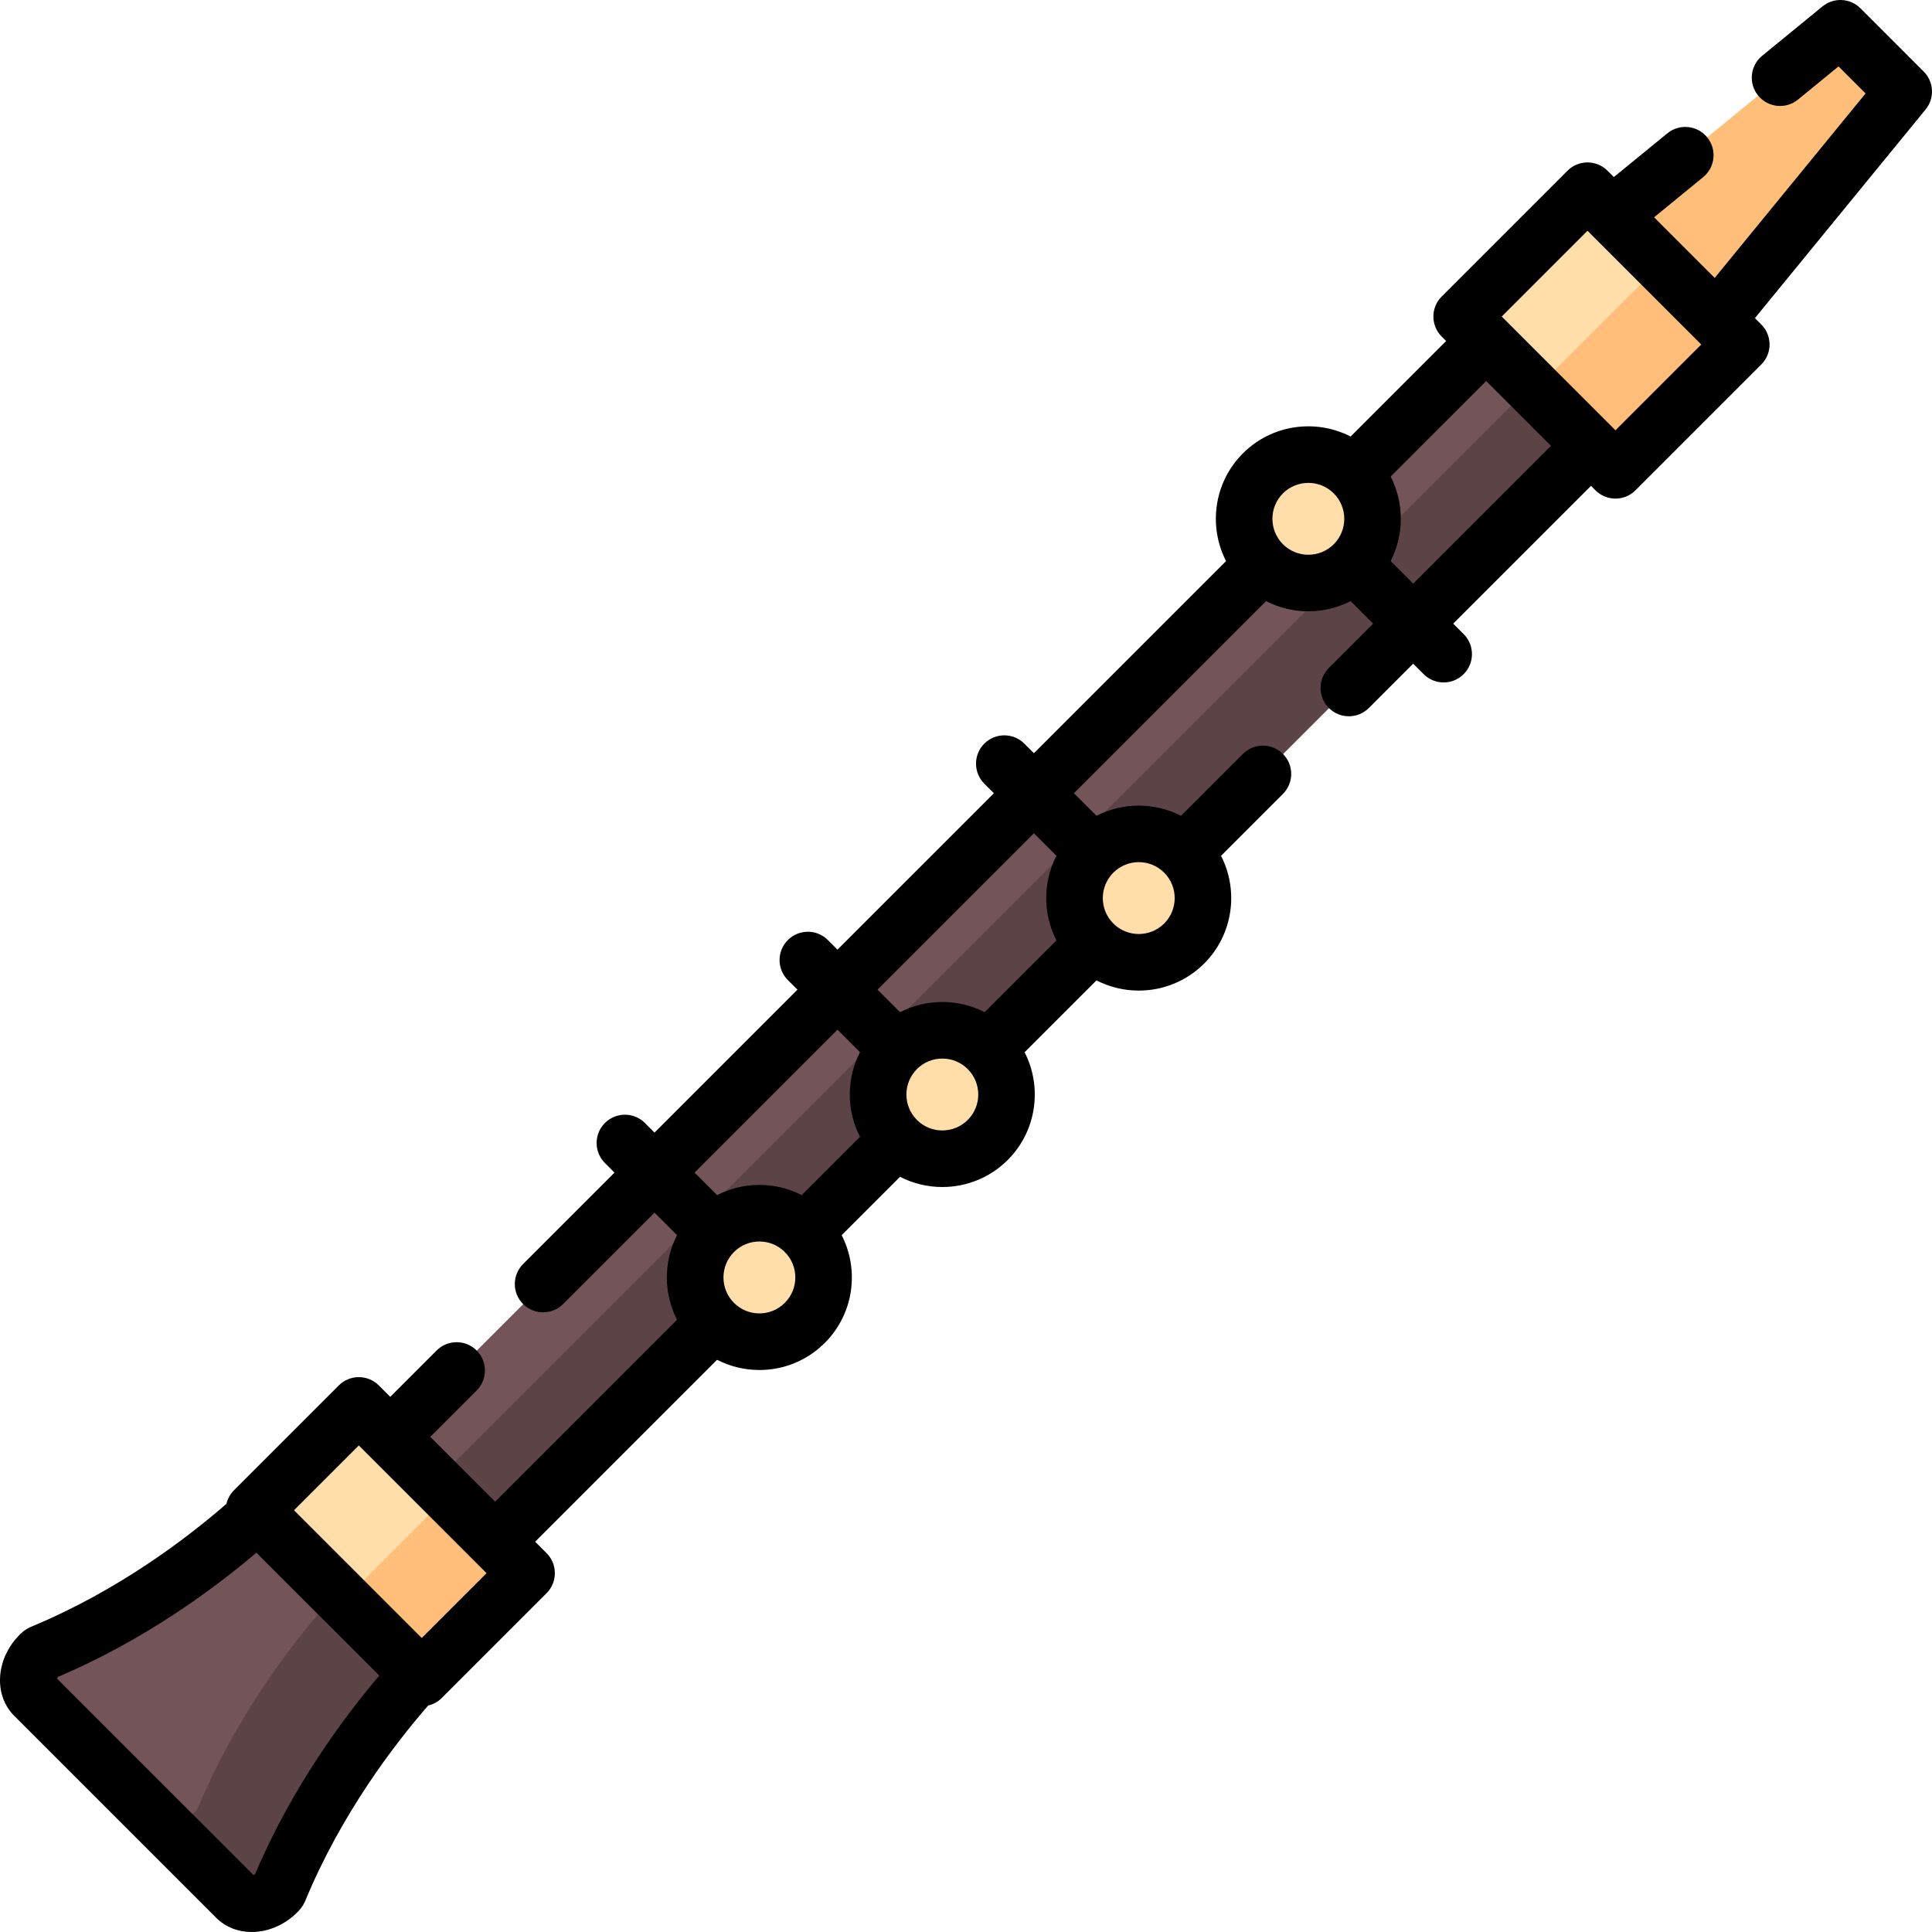 <?xml version="1.0" encoding="iso-8859-1"?>
<!-- Generator: Adobe Illustrator 19.0.0, SVG Export Plug-In . SVG Version: 6.00 Build 0)  -->
<svg version="1.1" id="Capa_1" xmlns="http://www.w3.org/2000/svg" xmlns:xlink="http://www.w3.org/1999/xlink" x="0px" y="0px"
	 viewBox="0 0 512.003 512.003" style="enable-background:new 0 0 512.003 512.003;" xml:space="preserve">
<path style="fill:#735458;" d="M115.343,438.97c0,0-26.21,25.271-41.37,61.91c-0.09,0.2-0.35,0.5-0.74,0.85
	c-1.94,1.8-4.26,2.73-6.37,2.77c-1.66,0.03-3.18-0.5-4.27-1.59l-53.5-53.5c-2.48-2.48-2.04-7.17,1.18-10.64
	c0.35-0.39,0.65-0.65,0.85-0.74c36.64-15.16,61.91-41.37,61.91-41.37l20.72,20.72L115.343,438.97z"/>
<path style="fill:#5C4346;" d="M115.343,438.97c0,0-26.21,25.271-41.37,61.91c-0.09,0.2-0.35,0.5-0.74,0.85
	c-1.94,1.8-4.26,2.73-6.37,2.77c-1.66,0.03-3.18-0.5-4.27-1.59l-21.58-21.58c2.47,2.47,7.17,2.04,10.64-1.18
	c0.38-0.36,0.65-0.65,0.73-0.86c15.17-36.63,41.37-61.91,41.37-61.91L115.343,438.97z"/>
<rect x="234.179" y="40.502" transform="matrix(-0.707 -0.707 0.707 -0.707 250.74 620.23)" style="fill:#735458;" width="39.29" height="435.366"/>
<rect x="248.478" y="46.416" transform="matrix(-0.707 -0.707 0.707 -0.707 256.665 634.511)" style="fill:#5C4346;" width="22.533" height="435.366"/>
<rect x="395.601" y="64.01" transform="matrix(-0.707 -0.707 0.707 -0.707 662.589 449.623)" style="fill:#FFDEA9;" width="57.627" height="47.15"/>
<g>
	
		<rect x="419.021" y="73.708" transform="matrix(-0.707 -0.707 0.707 -0.707 672.292 473.039)" style="fill:#FFBF7B;" width="30.19" height="47.15"/>
	<polygon style="fill:#FFBF7B;" points="454.977,84.81 427.193,57.026 487.739,7.5 504.503,24.264 	"/>
</g>
<rect x="72.001" y="388.916" transform="matrix(-0.707 -0.707 0.707 -0.707 -112.322 770.596)" style="fill:#FFDEA9;" width="62.866" height="39.29"/>
<rect x="100.731" y="400.818" transform="matrix(-0.707 -0.707 0.707 -0.707 -100.422 799.329)" style="fill:#FFBF7B;" width="29.21" height="39.29"/>
<g>
	<circle style="fill:#FFDEA9;" cx="346.733" cy="137.49" r="17.03"/>
	<circle style="fill:#FFDEA9;" cx="301.793" cy="238" r="17.03"/>
	<circle style="fill:#FFDEA9;" cx="249.733" cy="290.05" r="17.03"/>
	<circle style="fill:#FFDEA9;" cx="201.253" cy="338.53" r="17.03"/>
</g>
<path d="M509.807,18.961L493.043,2.197c-2.724-2.724-7.069-2.942-10.053-0.501l-15.997,13.085
	c-3.206,2.622-3.679,7.348-1.056,10.554c2.623,3.207,7.349,3.679,10.554,1.056l10.743-8.787l7.165,7.166l-39.982,48.878
	l-16.062-16.062l13.008-10.64c3.206-2.623,3.679-7.349,1.057-10.555c-2.625-3.207-7.35-3.678-10.555-1.057l-14.17,11.591
	l-1.684-1.684c-2.93-2.928-7.678-2.928-10.608,0l-33.341,33.341c-2.929,2.93-2.929,7.678,0,10.608l1.181,1.181l-25.312,25.312
	c-9.224-4.73-20.834-3.247-28.548,4.466c-7.714,7.714-9.196,19.327-4.465,28.549l-50.916,50.914l-2.541-2.541
	c-2.93-2.928-7.678-2.928-10.608,0c-2.929,2.93-2.929,7.678,0,10.608l2.54,2.54l-41.45,41.448l-2.545-2.544
	c-2.929-2.928-7.677-2.929-10.607,0.001c-2.929,2.929-2.928,7.678,0,10.607l2.544,2.544l-37.875,37.873l-2.543-2.543
	c-2.929-2.928-7.677-2.929-10.607,0.001c-2.929,2.929-2.928,7.678,0,10.607l2.543,2.543l-24.224,24.223
	c-2.929,2.929-2.929,7.678,0,10.607c1.464,1.465,3.384,2.197,5.303,2.197s3.839-0.732,5.303-2.196l24.225-24.224l5.966,5.965
	c-1.766,3.427-2.707,7.247-2.707,11.213s0.941,7.786,2.706,11.212l-48.21,48.219l-17.183-17.183l12.286-12.286
	c2.929-2.93,2.929-7.678,0-10.608c-2.929-2.928-7.678-2.928-10.607,0l-12.287,12.286l-3.029-3.028
	c-2.928-2.928-7.677-2.928-10.607,0l-27.784,27.784c-0.996,0.996-1.674,2.244-1.991,3.593
	c-10.386,9.038-28.707,23.038-51.772,32.583c-0.068,0.027-0.136,0.057-0.203,0.087c-1.185,0.532-2.241,1.335-3.317,2.524
	c-5.907,6.405-6.326,15.62-0.945,21.002l53.502,53.501c2.528,2.527,5.902,3.775,9.434,3.775c3.986,0,8.172-1.589,11.568-4.722
	c1.185-1.073,1.986-2.124,2.518-3.303c0.032-0.072,0.063-0.145,0.094-0.218c9.543-23.062,23.543-41.384,32.582-51.771
	c1.316-0.308,2.567-0.966,3.593-1.991l27.784-27.784c2.929-2.93,2.929-7.678,0-10.608l-3.028-3.028l48.209-48.218
	c3.427,1.767,7.248,2.708,11.215,2.708c6.552,0,12.711-2.552,17.343-7.184c7.714-7.714,9.196-19.326,4.466-28.548l15.466-15.466
	c3.506,1.797,7.353,2.706,11.205,2.706c6.28,0,12.561-2.391,17.342-7.171h0.001c7.713-7.714,9.195-19.326,4.466-28.547
	l19.049-19.042c3.504,1.796,7.35,2.704,11.2,2.704c6.28,0,12.561-2.391,17.343-7.172c7.711-7.712,9.194-19.319,4.468-28.542
	l16.397-16.399c2.929-2.929,2.929-7.678-0.001-10.607c-2.928-2.928-7.677-2.929-10.607,0.001l-16.394,16.395
	c-7.011-3.596-15.397-3.596-22.409-0.002l-5.974-5.974l50.917-50.915c3.505,1.796,7.351,2.705,11.201,2.705
	c3.851,0,7.698-0.908,11.203-2.706l5.975,5.974l-11.738,11.739c-2.929,2.929-2.929,7.678,0.001,10.607
	c1.464,1.464,3.384,2.196,5.303,2.196s3.839-0.732,5.304-2.197l11.737-11.739l2.775,2.774c1.464,1.464,3.384,2.196,5.303,2.196
	s3.839-0.732,5.304-2.197c2.929-2.929,2.929-7.678-0.001-10.607l-2.774-2.774l36.514-36.517l1.181,1.181
	c1.465,1.464,3.385,2.196,5.304,2.196s3.839-0.732,5.304-2.196l33.341-33.341c2.929-2.93,2.929-7.678,0-10.608l-1.684-1.684
	l45.23-55.294C512.747,26.031,512.531,21.685,509.807,18.961z M67.611,496.645c-0.167,0.108-0.321,0.188-0.453,0.244l-52.044-52.045
	c0.056-0.132,0.135-0.284,0.244-0.451c22.945-9.729,41.367-23.376,52.593-32.907l32.567,32.566
	C90.985,455.279,77.338,473.701,67.611,496.645z M111.765,434.085l-33.848-33.847l17.178-17.177l2.981,2.981
	c0.016,0.017,0.03,0.035,0.046,0.051s0.034,0.03,0.051,0.046l27.699,27.699c0.015,0.015,0.027,0.031,0.041,0.046
	s0.031,0.027,0.046,0.042l2.984,2.984L111.765,434.085z M221.944,272.88l5.964,5.964c-1.767,3.428-2.708,7.249-2.708,11.216
	c0,3.965,0.94,7.785,2.706,11.211l-15.447,15.448c-3.426-1.766-7.246-2.706-11.211-2.706c-3.966,0-7.786,0.941-11.213,2.707
	l-5.965-5.965L221.944,272.88z M207.984,345.275L207.984,345.275c-1.799,1.8-4.192,2.791-6.736,2.791s-4.937-0.991-6.736-2.791
	c-3.714-3.714-3.714-9.758,0-13.473c1.799-1.799,4.191-2.79,6.736-2.79s4.937,0.991,6.736,2.791
	C211.699,335.517,211.699,341.561,207.984,345.275z M256.464,296.796c-3.712,3.712-9.749,3.714-13.463,0.008
	c-0.004-0.003-0.006-0.008-0.01-0.011c-0.003-0.003-0.006-0.005-0.009-0.008c-3.704-3.715-3.701-9.75,0.01-13.461
	c1.799-1.8,4.192-2.791,6.736-2.791s4.937,0.991,6.736,2.791C260.178,287.037,260.178,293.082,256.464,296.796z M301.786,228.48
	c2.439,0,4.879,0.929,6.736,2.785c3.714,3.715,3.715,9.759,0,13.473c-3.713,3.715-9.758,3.715-13.473,0
	c-1.799-1.799-2.79-4.191-2.79-6.735c0-2.529,0.98-4.906,2.758-6.701c0.012-0.011,0.025-0.021,0.036-0.033
	c0.011-0.011,0.021-0.024,0.032-0.035C296.937,229.399,299.36,228.48,301.786,228.48z M279.965,226.789
	c-1.766,3.427-2.707,7.247-2.707,11.214c0,3.968,0.941,7.788,2.708,11.216l-19.027,19.02c-3.427-1.766-7.246-2.706-11.211-2.706
	c-3.966,0-7.785,0.94-11.211,2.706l-5.965-5.965l41.45-41.448L279.965,226.789z M339.992,144.228c-3.715-3.714-3.715-9.758,0-13.472
	c1.857-1.857,4.296-2.786,6.736-2.786c2.439,0,4.879,0.929,6.736,2.785c3.714,3.715,3.714,9.759,0,13.473
	C349.751,147.942,343.705,147.943,339.992,144.228z M374.512,154.669l-5.974-5.974c3.594-7.009,3.594-15.393,0.001-22.403
	l25.312-25.313l17.174,17.174L374.512,154.669z M428.118,114.029l-30.143-30.143l22.734-22.734l1.18,1.18l27.784,27.784l1.18,1.18
	L428.118,114.029z"/>
<g>
</g>
<g>
</g>
<g>
</g>
<g>
</g>
<g>
</g>
<g>
</g>
<g>
</g>
<g>
</g>
<g>
</g>
<g>
</g>
<g>
</g>
<g>
</g>
<g>
</g>
<g>
</g>
<g>
</g>
</svg>

